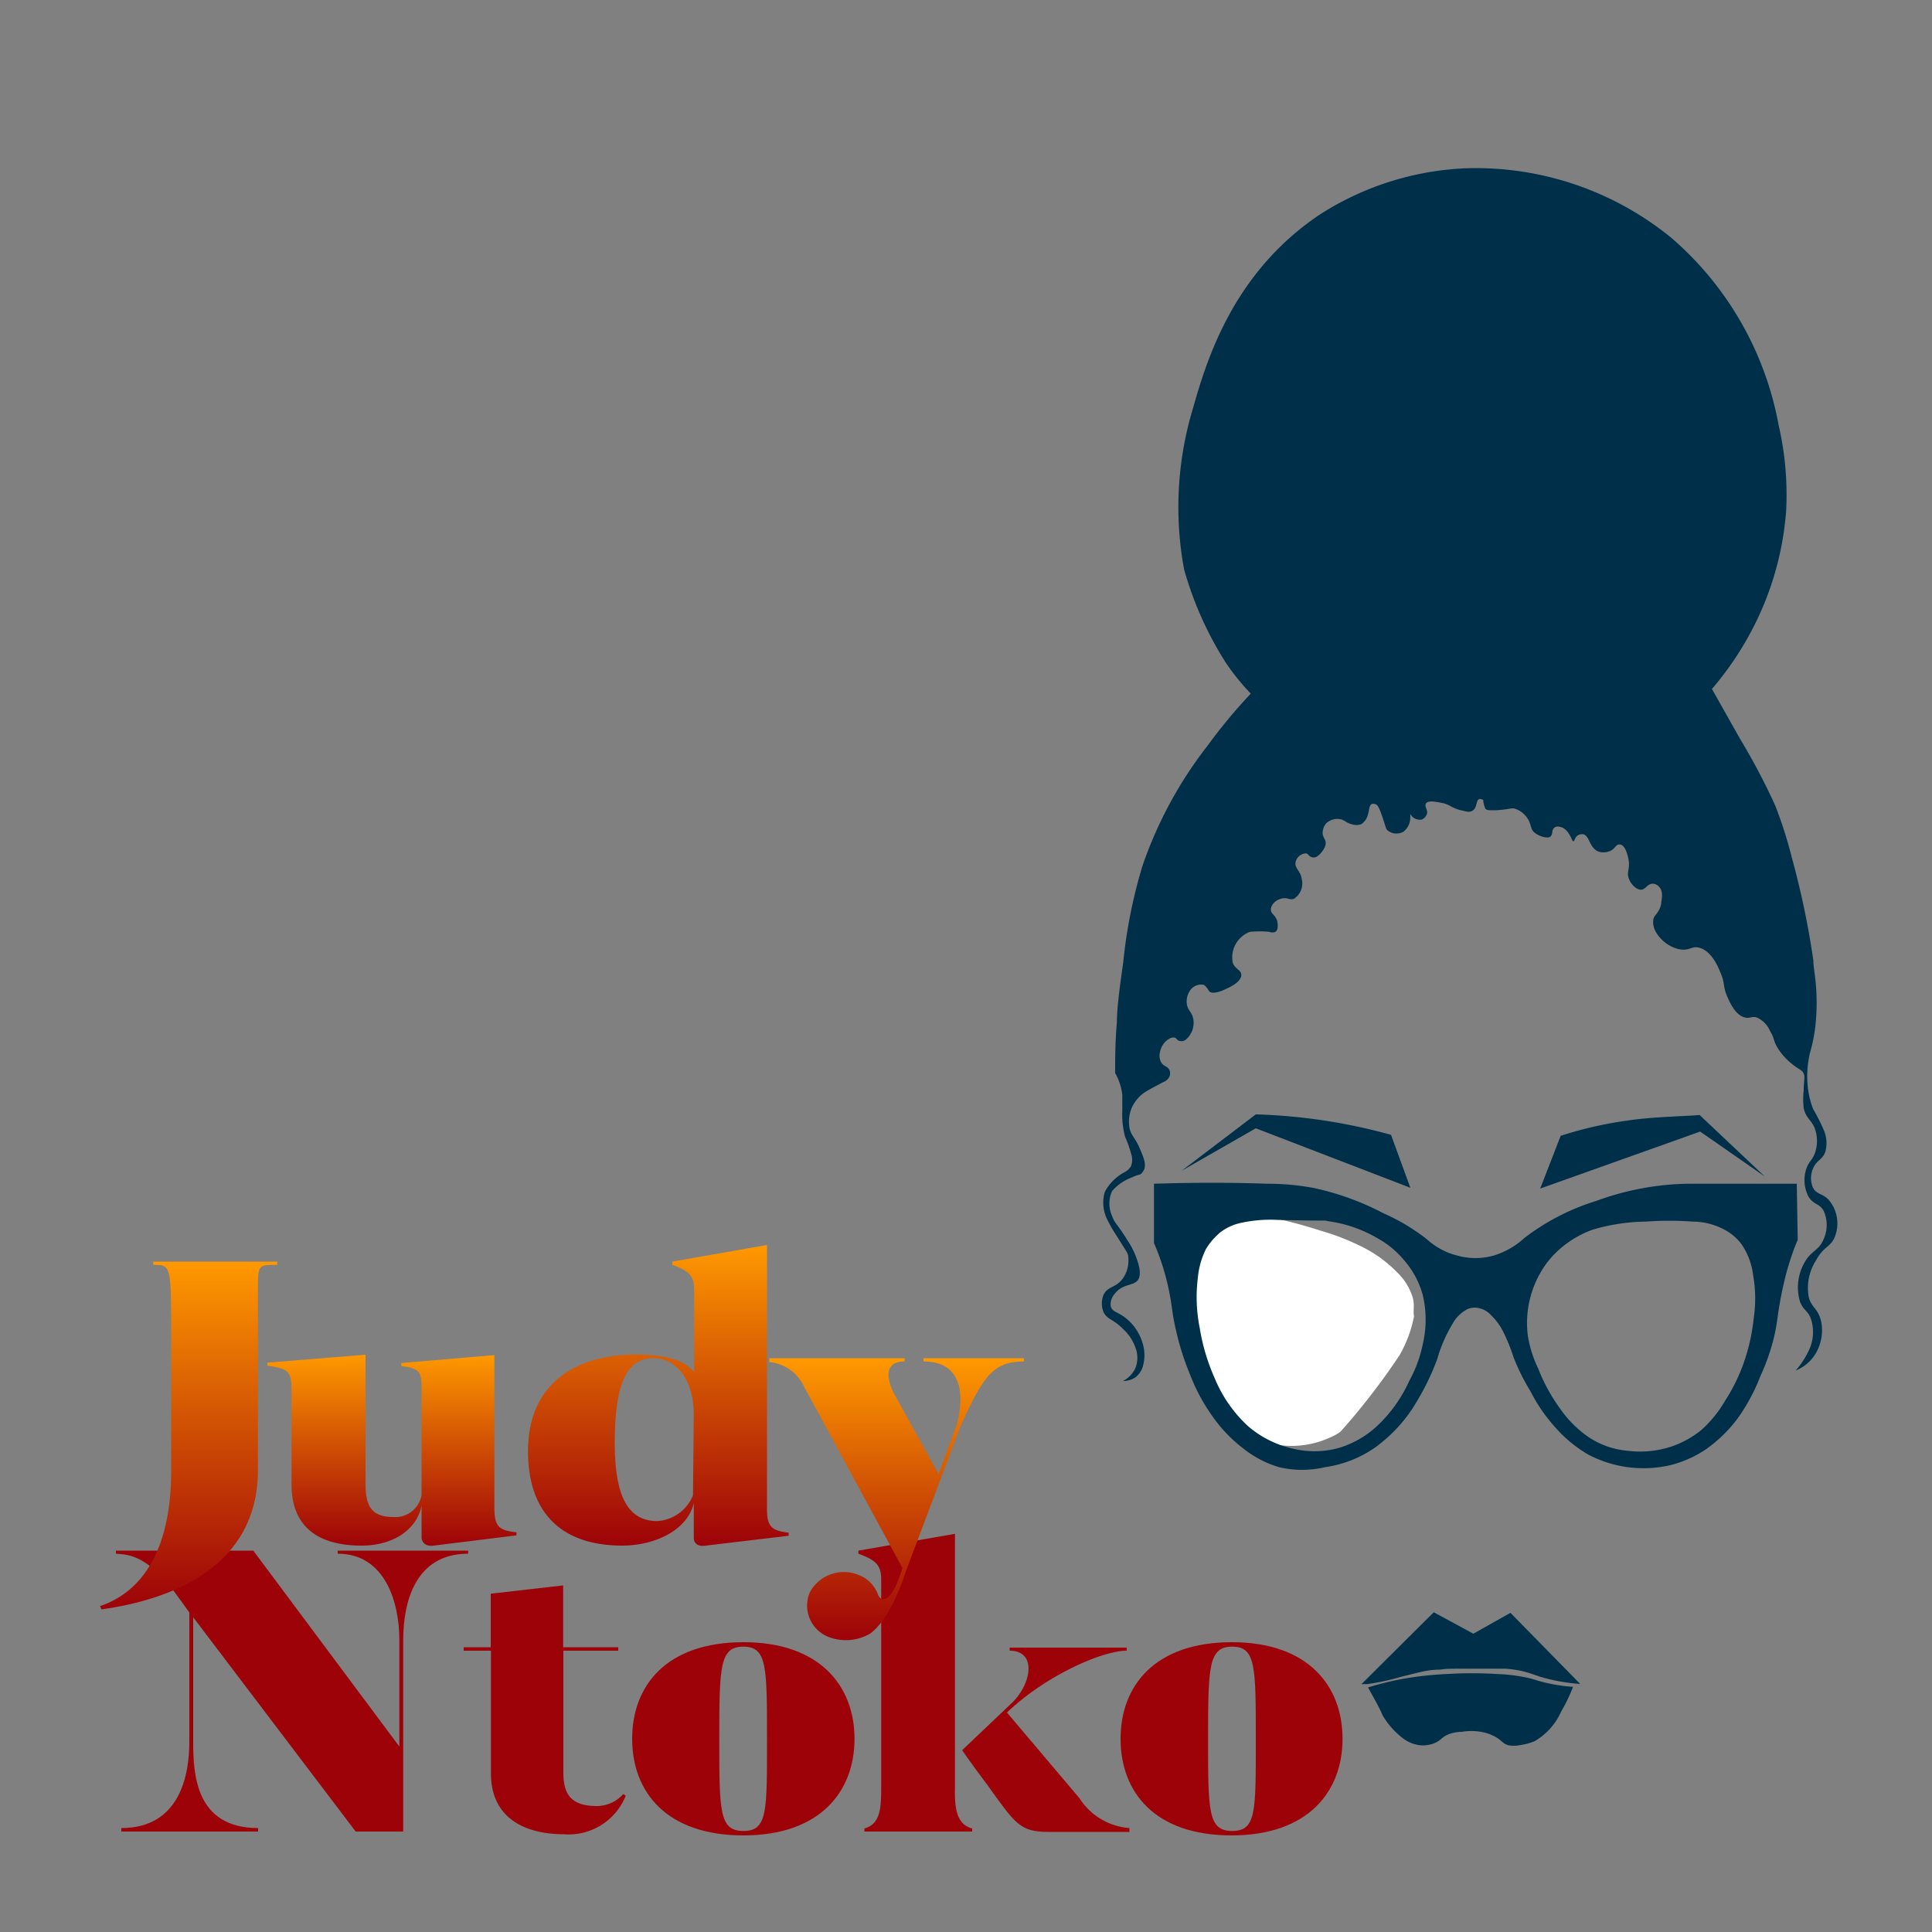 <svg xmlns="http://www.w3.org/2000/svg" xmlns:xlink="http://www.w3.org/1999/xlink" viewBox="0 0 100 100"><rect x="0" y="0" width="100" height="100" fill="#808080" stroke="none"/><defs><style>.cls-1{fill:#003049;}.cls-2{fill:none;}.cls-3{fill:#fff;}.cls-4{fill:#9d0208;}.cls-5{fill:url(#Dégradé_sans_nom_25);}.cls-6{fill:url(#Dégradé_sans_nom_25-2);}.cls-7{fill:url(#Dégradé_sans_nom_25-3);}.cls-8{fill:url(#Dégradé_sans_nom_25-4);}</style><linearGradient id="Dégradé_sans_nom_25" x1="9.75" y1="65.3" x2="9.75" y2="83.3" gradientUnits="userSpaceOnUse"><stop offset="0" stop-color="#f90"/><stop offset="0.49" stop-color="#ce4d04"/><stop offset="1" stop-color="#9d0208"/></linearGradient><linearGradient id="Dégradé_sans_nom_25-2" x1="20.28" y1="70.12" x2="20.28" y2="80.03" xlink:href="#Dégradé_sans_nom_25"/><linearGradient id="Dégradé_sans_nom_25-3" x1="34.07" y1="64.44" x2="34.07" y2="80.03" xlink:href="#Dégradé_sans_nom_25"/><linearGradient id="Dégradé_sans_nom_25-4" x1="46.44" y1="70.3" x2="46.44" y2="84.89" xlink:href="#Dégradé_sans_nom_25"/></defs><g id="Calque_2" data-name="Calque 2"><path class="cls-1" d="M63.55,34.45l-.11-.16a18.16,18.16,0,0,1-2.15-4.81,17.68,17.68,0,0,1,.45-8.32c.67-2.34,2-7,6.58-10.06a15.16,15.16,0,0,1,7.55-2.39,16,16,0,0,1,10.65,3.61A16.78,16.78,0,0,1,92.06,22a16,16,0,0,1,.39,4.45,15.8,15.8,0,0,1-1.84,6.29,16.39,16.39,0,0,1-2,2.92l1.47,2.61a32.69,32.69,0,0,1,1.82,3.46,22.71,22.71,0,0,1,.84,2.64,43.87,43.87,0,0,1,1.12,5.35c0,.33.1.8.14,1.38a10.93,10.93,0,0,1,0,1.59,8.39,8.39,0,0,1-.32,1.82,5.23,5.23,0,0,0-.12,1.62,4.38,4.38,0,0,0,.29,1.28,9.64,9.64,0,0,1,.56,1.11,1.69,1.69,0,0,1,.07,1.09c-.15.44-.45.41-.65.9a1.24,1.24,0,0,0,0,.94c.17.38.5.31.82.65A1.89,1.89,0,0,1,95,63.94c-.22.63-.59.53-1,1.29a2.66,2.66,0,0,0-.38,1.91c.15.56.47.57.63,1.21a2.29,2.29,0,0,1-.1,1.35,2.12,2.12,0,0,1-1.21,1.24,4.36,4.36,0,0,0,.72-1.12,2.2,2.2,0,0,0,.1-1.47c-.16-.54-.42-.49-.6-1a2.6,2.6,0,0,1,.24-2c.37-.66.73-.58,1-1.23a1.79,1.79,0,0,0,0-1.43c-.22-.42-.52-.31-.79-.75a1.84,1.84,0,0,1-.12-1.43c.15-.46.37-.46.5-1a1.86,1.86,0,0,0,0-.91c-.14-.62-.5-.63-.63-1.24a3.89,3.89,0,0,1,0-.92c0-.55.08-.67,0-.87s-.27-.21-.68-.56a3.2,3.2,0,0,1-.7-.82c-.21-.37-.12-.42-.36-.82a1.33,1.33,0,0,0-.68-.7c-.26-.09-.34.05-.6,0-.47-.1-.74-.65-.9-1-.29-.62-.13-.73-.39-1.33-.13-.32-.47-1.13-1.11-1.29-.37-.09-.46.14-.89.1-.78-.07-1.55-.87-1.48-1.48,0-.32.28-.33.41-.87,0-.18.15-.63-.1-.89a.45.45,0,0,0-.33-.17c-.29,0-.36.3-.61.31s-.56-.31-.65-.63.09-.48,0-.94-.24-.76-.46-.77-.23.26-.55.36a.83.83,0,0,1-.56,0c-.47-.2-.45-.86-.8-.89a.42.42,0,0,0-.27.07c-.15.11-.14.29-.21.29s-.08-.15-.22-.36a.85.85,0,0,0-.34-.34s-.28-.13-.43,0-.06.34-.2.46-.57,0-.82-.2-.14-.45-.41-.8a1.2,1.2,0,0,0-.68-.46c-.24,0-.29.06-.92.1-.35,0-.46,0-.53-.07a1.36,1.36,0,0,1-.12-.46.28.28,0,0,0-.2-.05c-.18.06-.11.41-.31.57s-.38.06-.68,0c-.45-.12-.49-.25-.88-.36-.08,0-.74-.19-.88,0s.16.38,0,.64a.46.46,0,0,1-.23.21.56.56,0,0,1-.6-.3,1.2,1.2,0,0,1,0,.3.92.92,0,0,1-.35.63.74.74,0,0,1-.81-.06c-.1-.09-.09-.15-.27-.68s-.26-.67-.39-.69a.25.25,0,0,0-.18,0c-.14.1-.1.28-.19.55a.82.82,0,0,1-.34.49.78.78,0,0,1-.5,0c-.3-.08-.33-.19-.55-.25a.84.84,0,0,0-.77.21.78.78,0,0,0-.18.47c0,.27.15.32.16.55s-.36.77-.64.74-.22-.2-.41-.21a.58.58,0,0,0-.51.45c-.07.32.26.44.32.89a.94.94,0,0,1-.39,1c-.22.11-.35-.08-.66,0s-.54.31-.55.56.27.29.34.66c0,.06.07.37-.1.5a.4.4,0,0,1-.32,0,5.56,5.56,0,0,0-1,0,1.41,1.41,0,0,0-.89,1.61c.13.34.43.35.44.62,0,.43-.81.73-1,.82-.42.16-.58.09-.63.06s-.16-.29-.33-.37a.7.7,0,0,0-.65.24,1,1,0,0,0-.21.75c.05.37.28.41.34.82a1.14,1.14,0,0,1-.08.61s-.23.51-.53.5-.21-.18-.41-.19-.41.19-.48.27a1.07,1.07,0,0,0-.23.49.72.72,0,0,0,.07.54c.14.22.34.18.43.41a.45.45,0,0,1,0,.29.54.54,0,0,1-.29.29s-.7.36-1,.55a1.93,1.93,0,0,0-.68.82,1.86,1.86,0,0,0-.11,1c.08.44.28.47.55,1.12.18.42.35.82.18,1.11s-.2.15-.57.34a2.5,2.5,0,0,0-1.06.72,1.57,1.57,0,0,0,0,1.29c.14.4.28.41.79,1.25a4,4,0,0,1,.4.74c.17.42.37,1,.15,1.32s-.77.18-1.18.69a.85.85,0,0,0-.23.68c.08.27.35.29.71.55a2.6,2.6,0,0,1,.94,1.35,2.09,2.09,0,0,1,0,1.25,1.17,1.17,0,0,1-.34.5,1.14,1.14,0,0,1-.68.21,1.38,1.38,0,0,0,.66-.7,1.44,1.44,0,0,0,0-1,2.39,2.39,0,0,0-.66-1c-.5-.51-.79-.46-1-.86a1.19,1.19,0,0,1,0-.9c.22-.46.64-.35,1-.85a1.62,1.62,0,0,0,.28-1.09c0-.22-.1-.29-.58-1.08a7.2,7.2,0,0,1-.52-.9,1.94,1.94,0,0,1-.11-1.42,2.49,2.49,0,0,1,1-1,.8.8,0,0,0,.35-.32.93.93,0,0,0,0-.66,5.78,5.78,0,0,0-.31-.87,4.6,4.6,0,0,1-.14-1.36c0-.49,0-.52,0-.8a3,3,0,0,0-.37-1.13c0-.73,0-1.61.09-2.62,0-.74.15-1.87.33-3.12a25.89,25.89,0,0,1,1-5A21.44,21.44,0,0,1,62.5,38.6a28.18,28.18,0,0,1,2.24-2.7A11.68,11.68,0,0,1,63.55,34.45Z"/></g><g id="Calque_3" data-name="Calque 3"><path class="cls-2" d="M90.73,66a4.56,4.56,0,0,0-1.17-2.15,5.59,5.59,0,0,0-1.23-.61c-.29,0-.69,0-1.16.08-.2,0-1.23.19-1.23.19s-1.18.28-1.94.53a8.55,8.55,0,0,0-3,1.36,4.13,4.13,0,0,0-1.33,1.59,2.49,2.49,0,0,0-.22,1.7,2.07,2.07,0,0,0,.19.43c.3.52.93,1.65,2.18,3.92a3.89,3.89,0,0,0,1.07,1.41,3,3,0,0,0,.91.45,3.18,3.18,0,0,0,1.32.1,9.5,9.5,0,0,0,2-.26,3.45,3.45,0,0,0,2.37-1.77,9.15,9.15,0,0,0,1-2.4,9.5,9.5,0,0,0,.42-3.43A5.79,5.79,0,0,0,90.73,66Z"/><path class="cls-1" d="M79.72,61.52l1.06-2.73A19.82,19.82,0,0,1,84.24,58c1.26-.2,3.24-.23,3.73-.29l3.38,3.19L88,58.57Z"/><path class="cls-1" d="M73,61.48l-1-2.74a29.24,29.24,0,0,0-7-1.06L61.16,60.6,65,58.4Z"/><path class="cls-2" d="M64.21,63.15A3,3,0,0,1,65,63a3.49,3.49,0,0,1,1.23.12,17.19,17.19,0,0,1,4.55,1.55,5.93,5.93,0,0,1,1.43,1.06,3.36,3.36,0,0,1,.92,1.4,3.32,3.32,0,0,1,0,1.7,6,6,0,0,1-.75,1.76,10.14,10.14,0,0,1-2.49,3.17l-.56.49a2.26,2.26,0,0,1-.8.36,10.08,10.08,0,0,1-1.55.1,4.2,4.2,0,0,1-1.59-.13A4.73,4.73,0,0,1,63,72.68a7.94,7.94,0,0,1-.72-2.3,11.75,11.75,0,0,1-.42-2.78,5.51,5.51,0,0,1,.27-2.2,4.5,4.5,0,0,1,2.13-2.25"/></g><g id="Calque_4" data-name="Calque 4"><path class="cls-3" d="M64.26,63.06,65.74,63a26.66,26.66,0,0,1,2.65.71,11.81,11.81,0,0,1,1.87.71,6.79,6.79,0,0,1,2.13,1.51,3,3,0,0,1,.74,1.26c.1.38,0,.69.06.94a6.55,6.55,0,0,1-.74,2,35.15,35.15,0,0,1-3,3.9s-.13.23-1.13.58a4.87,4.87,0,0,1-4.12-.55,4.35,4.35,0,0,1-1.39-1.67,6.86,6.86,0,0,1-.52-1.65,12.4,12.4,0,0,1-.48-3.48,5,5,0,0,1,.55-2.55A4.2,4.2,0,0,1,64.26,63.06Z"/><path class="cls-2" d="M79.68,66.83l1-1.32a7.84,7.84,0,0,1,1.29-1q1.45-.5,3.12-.93a17.58,17.58,0,0,1,2.36-.55,2.25,2.25,0,0,1,.87,0,2.55,2.55,0,0,1,1.39.84,4.59,4.59,0,0,1,1.09,2.06,7.1,7.1,0,0,1,0,2.77,11.4,11.4,0,0,1-.62,2.71,5.57,5.57,0,0,1-1,1.84,4.12,4.12,0,0,1-1.62,1.23,8.58,8.58,0,0,1-2.29.29,4.54,4.54,0,0,1-1.38,0,3.28,3.28,0,0,1-1.65-1.23,14.08,14.08,0,0,1-1.61-2.67,8.34,8.34,0,0,1-.87-1.71A6.08,6.08,0,0,1,79.42,68,4.73,4.73,0,0,1,79.68,66.83Z"/><path class="cls-1" d="M76.26,84.56l1.92-1.08,3.61,3.68a9.47,9.47,0,0,1-2.13-.39s-.29-.11-.63-.21a3.76,3.76,0,0,0-.53-.12,5.25,5.25,0,0,0-.6-.07c-.74,0-1.58,0-1.58,0-1.41,0-1.42,0-1.8.05-.57,0-1,.13-1.15.16l-.85.21a12.18,12.18,0,0,1-1.75.38l-.3,0,3.74-3.72Z"/><path class="cls-1" d="M70.81,87.34a16.16,16.16,0,0,1,1.79-.44,17.11,17.11,0,0,1,2.24-.25,21.48,21.48,0,0,1,2.69,0,8.85,8.85,0,0,1,1.53.19c.35.08.47.14.83.23a8.48,8.48,0,0,0,1.53.24,8.51,8.51,0,0,1-.61,1.27,3.33,3.33,0,0,1-1.39,1.55,3.28,3.28,0,0,1-.76.2,1.5,1.5,0,0,1-.6,0c-.28-.08-.31-.23-.64-.42a2.33,2.33,0,0,0-.76-.27,3,3,0,0,0-1,0,1.93,1.93,0,0,0-.69.13c-.36.15-.37.3-.71.45a1.58,1.58,0,0,1-.79.11,1.79,1.79,0,0,1-.91-.4,4.1,4.1,0,0,1-1-1.15C71.39,88.36,71.11,87.9,70.81,87.34Z"/></g><g id="Calque_5" data-name="Calque 5"><path class="cls-4" d="M18.41,94.8,10,83.71v6.44c0,1.66.11,4.47,3.36,4.47v.18H6.28v-.18c3.08,0,3.52-2.83,3.52-4.47V83.46l-1-1.38C7.42,80.44,6.55,80.46,6,80.42v-.16h7.11L20.67,90.4V84.89c0-1.93-.72-4.47-3.19-4.47v-.16h6.75v.16c-2.76,0-3.36,2.54-3.36,4.47V94.8Z"/><path class="cls-4" d="M32.26,92.86l.13.08a3.18,3.18,0,0,1-3.21,2c-1.76,0-3.77-.66-3.77-3.16V85.44H24v-.18h1.4V82.49l3.75-.43v3.2H32v.18H29.16v6.32c0,1.16.44,1.72,1.74,1.72A1.84,1.84,0,0,0,32.26,92.86Z"/><path class="cls-4" d="M44.23,90c0,2.71-1.76,5-5.75,5s-5.76-2.25-5.76-5,1.77-5,5.76-5S44.23,87.3,44.23,90ZM39.7,90c0-3.74,0-4.77-1.22-4.77s-1.25,1-1.25,4.77,0,4.77,1.25,4.77S39.7,93.77,39.7,90Z"/><path class="cls-4" d="M50.32,94.64v.16H44.74v-.16c.85-.23.87-1.1.87-2.17V81.75c0-.73-.27-1-1.18-1.33v-.16l5-.87V92.47C49.4,93.6,49.51,94.43,50.32,94.64Zm8.14,0v.18H54.33c-1.54,0-1.74-.37-3.23-2.44-.67-.88-1.3-1.79-1.3-1.79l2.61-2.48c1-1,1.25-2.67-.15-2.67v-.16h6.06v.16c-1.27,0-4.19,1.28-6.2,3.2l3.75,4.43A3.36,3.36,0,0,0,58.46,94.62Z"/><path class="cls-4" d="M69.49,90c0,2.71-1.76,5-5.75,5S58,92.74,58,90s1.77-5,5.76-5S69.49,87.3,69.49,90ZM65,90c0-3.74,0-4.77-1.22-4.77s-1.25,1-1.25,4.77,0,4.77,1.25,4.77S65,93.77,65,90Z"/><path class="cls-5" d="M14.35,65.3v.17c-1,0-1,0-1,1.28v9.34c0,5-4.46,6.71-8.1,7.21l-.07-.17c1.92-.64,3.68-2.56,3.68-7V69.27c0-3.8,0-3.8-.93-3.8V65.3Z"/><path class="cls-6" d="M26.73,79.31v.16L22.45,80c-.6.08-.63-.39-.63-.39v-1.7C21.64,79,20.55,80,18.7,80s-3.61-.68-3.61-3.16V72.29c0-1.24,0-1.43-1.25-1.6v-.16l5.08-.41v6.69c0,1.16.32,1.71,1.45,1.71a1.37,1.37,0,0,0,1.45-1.15v-5c0-1.26.09-1.53-1.05-1.66v-.16l4.82-.41V78C25.59,79,25.79,79.21,26.73,79.31Z"/><path class="cls-7" d="M40.82,79.33v.16L36.54,80c-.63.1-.63-.37-.63-.37V77.8C35.56,79.27,33.8,80,32.21,80c-3.1,0-4.88-1.65-4.88-4.89,0-3.43,2.38-5,5.6-5,1.74,0,2.58.39,3,.91V66.79c0-.72-.22-1-1.13-1.32V65.3l4.9-.86V78C39.68,79,39.91,79.23,40.82,79.33Zm-4.91-6.09c0-1.9-.95-2.94-2.09-2.94s-2,.85-2,4.36c0,2.6.58,4.07,2.2,4.07a2.13,2.13,0,0,0,1.85-1.34Z"/><path class="cls-8" d="M53,70.3v.17c-1.61,0-2.12.78-3.3,3.39l-2.79,7.41c-.69,2.07-1.34,2.87-1.85,3.27a2.48,2.48,0,0,1-2.14.2,1.74,1.74,0,0,1-1-2.33,2,2,0,0,1,2.52-.89,1.7,1.7,0,0,1,1,1c.09.31.65.7,1.27-1.36l-5.09-9.38a2.2,2.2,0,0,0-1.8-1.28V70.3h7v.17c-1.5,0-.51,1.73-.51,1.73l2.27,4.09.92-2.5s1.09-3.32-1.7-3.32V70.3Z"/></g><g id="Calque_7" data-name="Calque 7"><path class="cls-1" d="M93,61.27H89.81c-1.94,0-1.94,0-2.46,0a14.4,14.4,0,0,0-4.73.89,11.8,11.8,0,0,0-3.72,1.92,4.15,4.15,0,0,1-1.53.89,3.46,3.46,0,0,1-2,0,3.12,3.12,0,0,1-.69-.26,3.8,3.8,0,0,1-.83-.57,10.46,10.46,0,0,0-2.24-1.34A14.1,14.1,0,0,0,68,61.49a12.93,12.93,0,0,0-2.38-.22c-1.42-.05-3.41-.08-5.89,0,0,1,0,2,0,3.07a12.31,12.31,0,0,1,.74,2.29c.22,1,.16,1.21.41,2.27a13.6,13.6,0,0,0,.71,2.23,9.65,9.65,0,0,0,1.19,2.21,7.42,7.42,0,0,0,1.53,1.6,5.47,5.47,0,0,0,1.89,1,5.23,5.23,0,0,0,2.39,0,6,6,0,0,0,2.56-1,7.74,7.74,0,0,0,2.19-2.41,13.09,13.09,0,0,0,1.05-2.18,7.48,7.48,0,0,1,.8-1.84,1.82,1.82,0,0,1,.81-.77,1,1,0,0,1,.66,0,1.15,1.15,0,0,1,.53.35,3,3,0,0,1,.63.87,9.38,9.38,0,0,1,.52,1.29A11,11,0,0,0,79.21,72a8.73,8.73,0,0,0,1.4,2,6.68,6.68,0,0,0,1.62,1.3,6.15,6.15,0,0,0,4.21.54A5.8,5.8,0,0,0,88.32,75a7.21,7.21,0,0,0,1.61-1.57,9.7,9.7,0,0,0,1.19-2.21,10.85,10.85,0,0,0,.66-1.84c.26-1,.18-1.3.53-2.87.08-.34.17-.73.32-1.19a12.18,12.18,0,0,1,.42-1.15ZM73.64,69.59a6.76,6.76,0,0,1-.7,1.89,7.34,7.34,0,0,1-1.63,2.3,5.05,5.05,0,0,1-1.93,1.14A4.67,4.67,0,0,1,67,75a5.36,5.36,0,0,1-2.41-1.19,7,7,0,0,1-1.72-2.48,10.41,10.41,0,0,1-.77-2.58A8.13,8.13,0,0,1,62,66.14a4.2,4.2,0,0,1,.42-1.49,3.32,3.32,0,0,1,.75-.87,2.67,2.67,0,0,1,1-.47,7.09,7.09,0,0,1,1.93-.17c2.57.07,2.4,0,2.65.07a6.88,6.88,0,0,1,2.53.87,4.75,4.75,0,0,1,1.37,1.12,4.59,4.59,0,0,1,1,1.86A5.56,5.56,0,0,1,73.64,69.59Zm17.13-1.34a10,10,0,0,1-.46,2.13,9.21,9.21,0,0,1-1,2.09A6.23,6.23,0,0,1,88.08,74a5,5,0,0,1-1.56.87,5.17,5.17,0,0,1-2.29.22,4.31,4.31,0,0,1-2.07-.75,5.87,5.87,0,0,1-1.41-1.43,9.19,9.19,0,0,1-1.14-2.09,6,6,0,0,1-.53-1.69,5.22,5.22,0,0,1,.65-3.25,4.65,4.65,0,0,1,.7-.94,5.27,5.27,0,0,1,2-1.29,10.06,10.06,0,0,1,2.75-.42,16.83,16.83,0,0,1,2.45,0,3.5,3.5,0,0,1,1.65.43,2.62,2.62,0,0,1,.86.74,3.62,3.62,0,0,1,.6,1.59A7,7,0,0,1,90.77,68.25Z"/></g></svg>